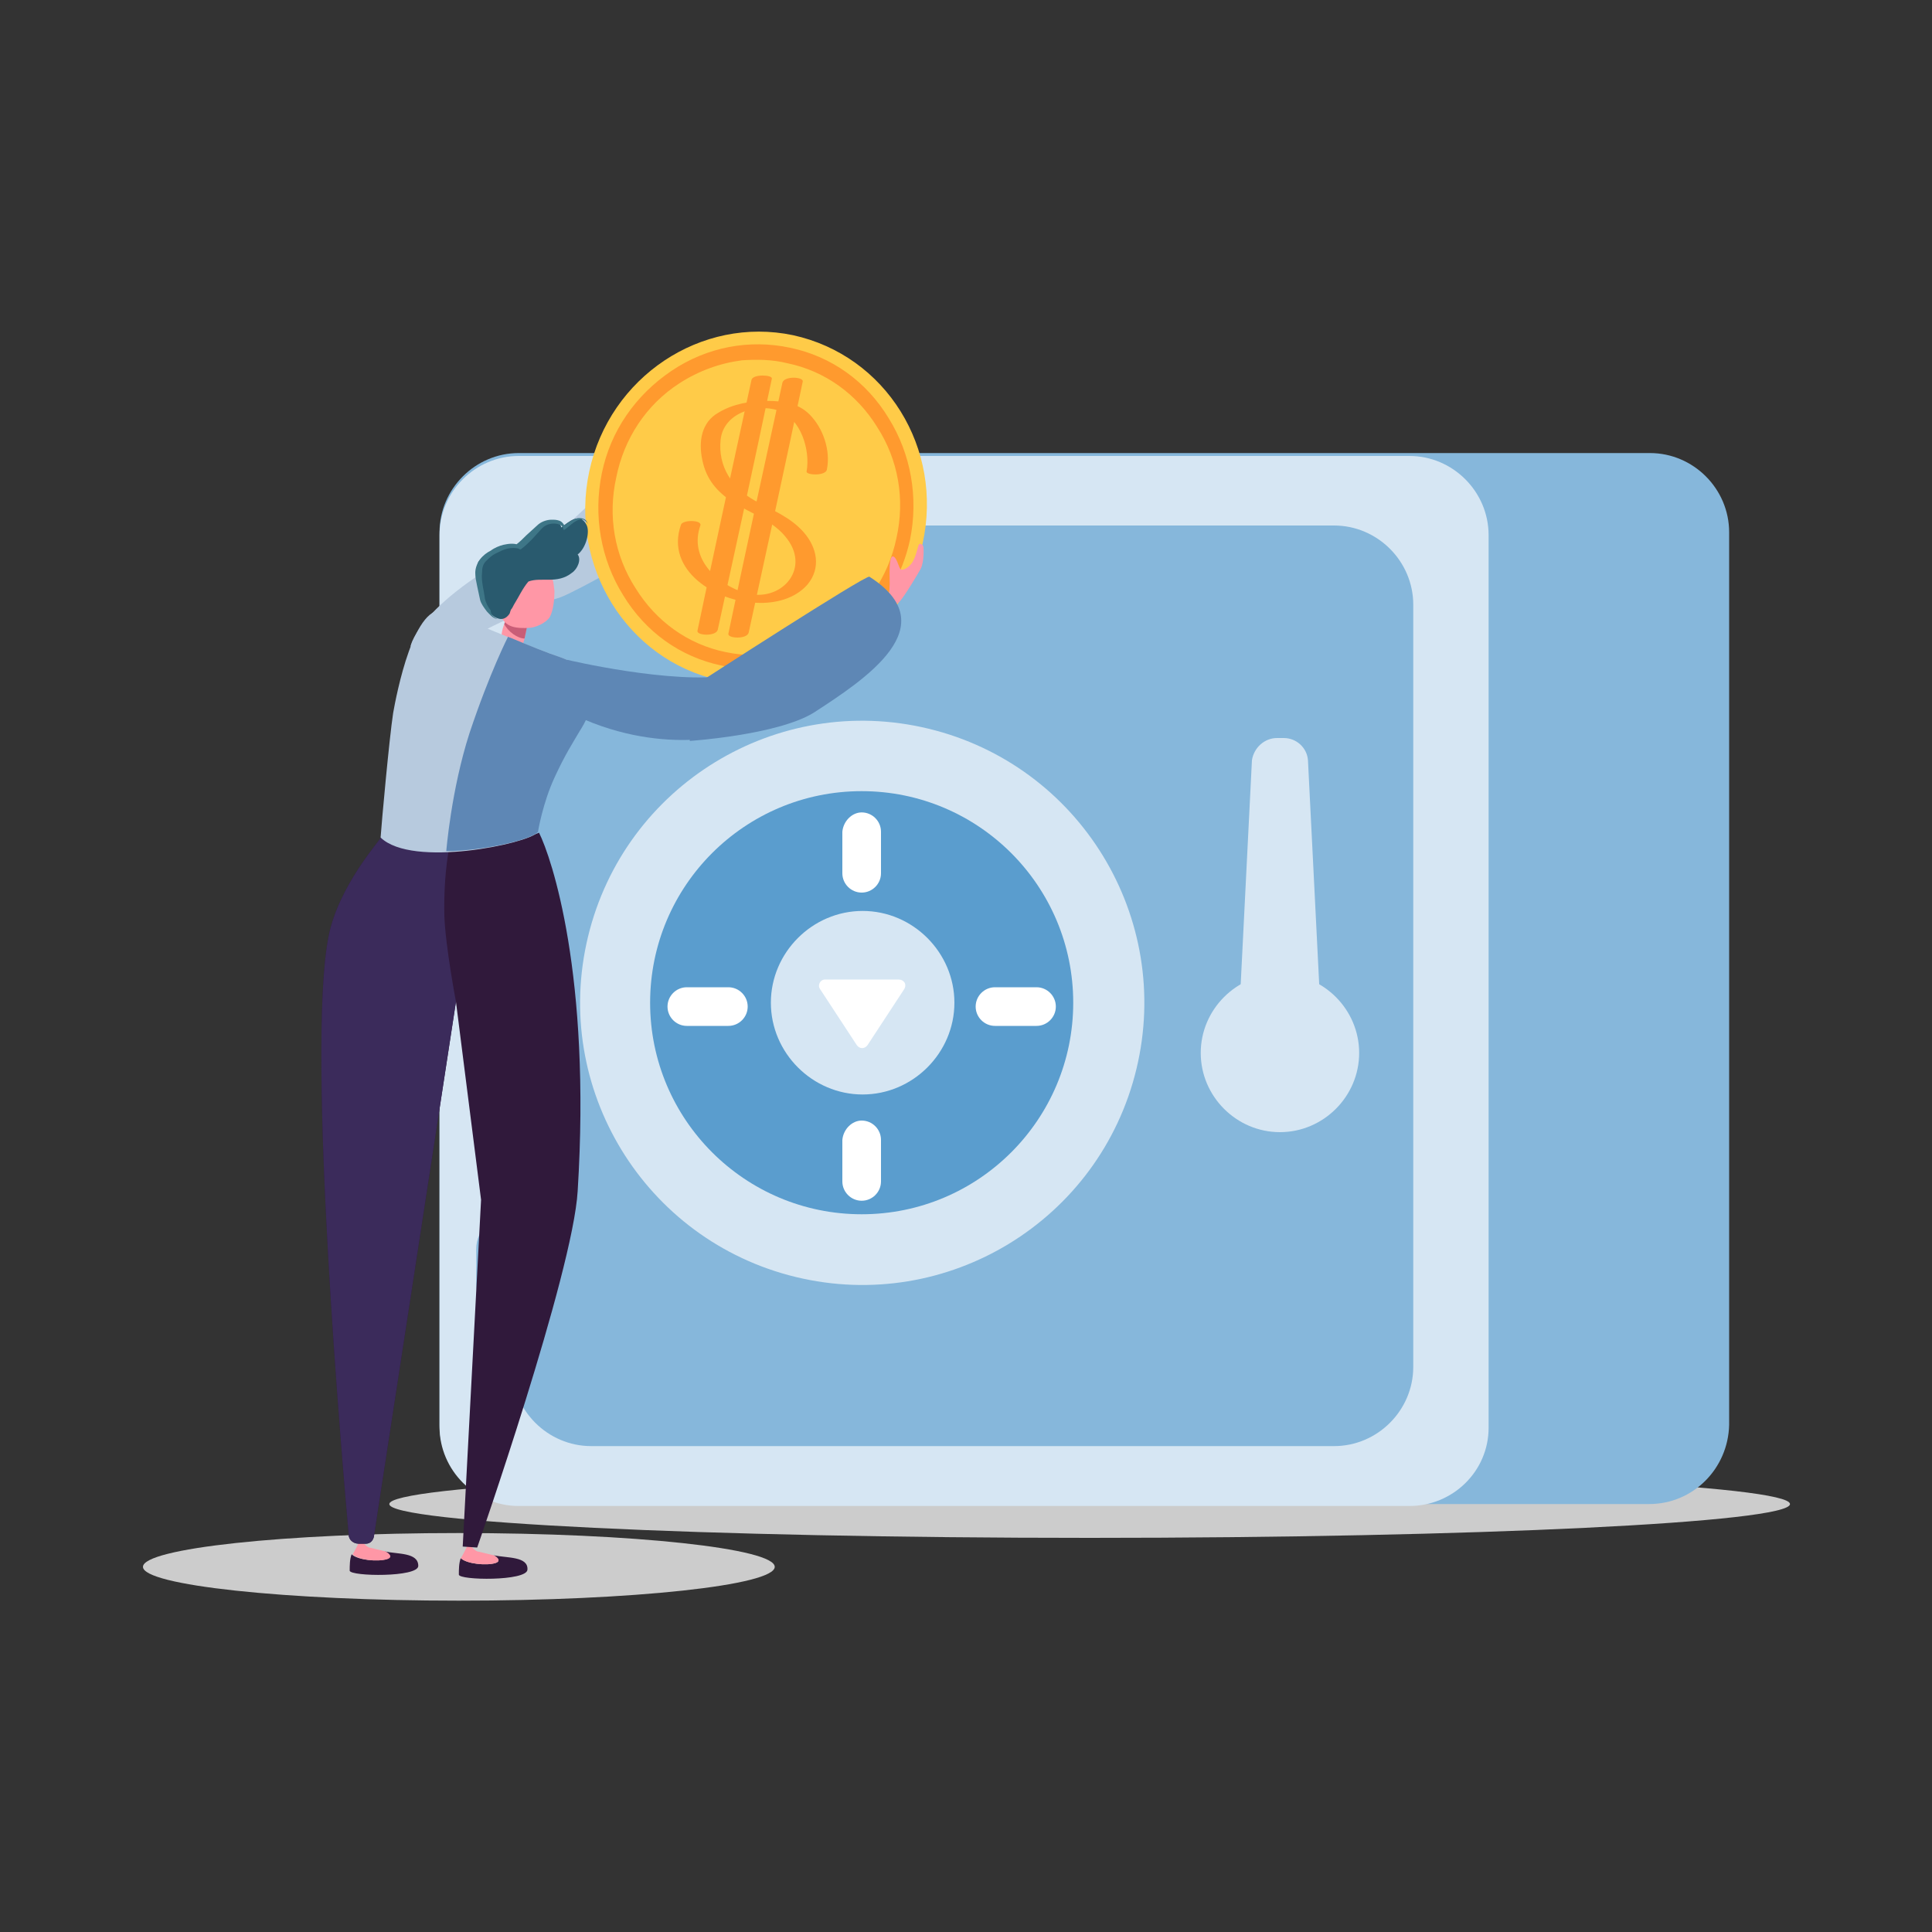 <?xml version="1.0" encoding="utf-8"?>
<!-- Generator: Adobe Illustrator 23.0.6, SVG Export Plug-In . SVG Version: 6.00 Build 0)  -->
<svg version="1.1" xmlns="http://www.w3.org/2000/svg" xmlns:xlink="http://www.w3.org/1999/xlink" x="0px" y="0px"
	 viewBox="0 0 200 200" style="enable-background:new 0 0 200 200;" xml:space="preserve">
<rect x="0" y="0" width="200" height="200" fill="#333333" stroke="none"/>
<style type="text/css">
	.st0{fill:#FFFFFF;}
	.st1{fill:#E0ECF6;}
	.st2{fill:#8DBBDD;}
	.st3{fill:none;stroke:#3184C1;stroke-width:1.362;stroke-linecap:round;stroke-linejoin:round;stroke-miterlimit:10;}
	.st4{fill:#A1C7E3;}
	.st5{fill:none;stroke:#8DBBDD;stroke-width:1.362;stroke-linecap:round;stroke-linejoin:round;stroke-miterlimit:10;}
	.st6{fill:#3184C1;}
	.st7{fill:none;stroke:#0D6EB6;stroke-width:1.224;stroke-linecap:round;stroke-linejoin:round;stroke-miterlimit:10;}
	.st8{fill:none;stroke:#8DBBDD;stroke-width:1.57;stroke-linecap:round;stroke-linejoin:round;stroke-miterlimit:10;}
	.st9{opacity:0.3;}
	.st10{fill:#D6E6F3;}
	.st11{fill:#E9F2F8;}
	.st12{fill:#5A9DCE;}
	.st13{fill:none;stroke:#E9F2F8;stroke-miterlimit:10;}
	.st14{fill:#CCCCCC;}
	.st15{fill:#FF97A8;}
	.st16{fill:#FF5D7B;}
	.st17{fill:#08478E;}
	.st18{fill:#331239;}
	.st19{fill:#3B2B5B;}
	.st20{fill:#380A37;}
	.st21{fill:#B7CADE;}
	.st22{fill:#5E87B5;}
	.st23{fill:#295A6E;}
	.st24{fill:#3E7687;}
	.st25{fill:#F39734;}
	.st26{fill:none;}
	.st27{fill:#EF7F19;}
	.st28{fill:#FDCA49;}
	.st29{fill:#86B7DB;}
	.st30{fill:#FF97A6;}
	.st31{fill:#C95D77;}
	.st32{fill:#30193B;}
	.st33{fill:#FFCB48;}
	.st34{fill:#FF9A2E;}
	.st35{clip-path:url(#SVGID_2_);}
	.st36{fill:#0D6EB6;}
	.st37{clip-path:url(#SVGID_4_);}
	.st38{fill:#EFEFF6;}
	.st39{fill:#EF7F18;}
	.st40{fill:#4071A8;}
	.st41{fill:#0A498F;}
	.st42{fill:#3A7182;}
	.st43{fill:#E6E6E6;}
	.st44{fill:#FF9A19;}
	.st45{fill:#FFCB37;}
	.st46{opacity:0.1;}
	.st47{fill:#30183A;}
	.st48{fill:#F194A5;}
	.st49{fill:#C85D77;}
	.st50{fill:#BA2F7D;}
	.st51{fill:#B12384;}
	.st52{fill:#62BCD6;}
	.st53{fill:#BF7323;}
	.st54{fill:#80CAD5;}
	.st55{fill:#767579;}
	.st56{opacity:0.8;}
	.st57{fill:#9BCBE9;}
	.st58{fill:#3E275C;}
	.st59{fill:#406EB3;}
	.st60{fill:#DDD6FC;}
	.st61{fill:#EEEAFE;}
	.st62{fill:#7F65C1;}
	.st63{fill:none;stroke:#EEEAFE;stroke-width:0.502;stroke-miterlimit:10;}
	.st64{fill:#EAE6FF;}
	.st65{fill:#D4EAF5;}
	.st66{fill:#A9CAE7;}
	.st67{fill:#ABC8E6;}
	.st68{fill:#D1C5FC;}
	.st69{fill:#CBB3FC;}
	.st70{fill:#CEAFF9;}
	.st71{fill:#FFC200;}
	.st72{fill:#E8853A;}
	.st73{fill:#5AC0F9;}
	.st74{fill:#53F9F4;}
	.st75{fill:#BF3904;}
	.st76{fill:#822302;}
	.st77{fill:#7964A8;}
	.st78{fill:#8865C4;}
	.st79{fill:#CCEAF5;}
	.st80{fill:#FFD67C;}
	.st81{fill:url(#SVGID_5_);}
	.st82{fill:url(#SVGID_6_);}
	.st83{fill:url(#SVGID_7_);}
	.st84{fill:url(#SVGID_8_);}
	.st85{fill:url(#SVGID_9_);}
	.st86{fill:url(#SVGID_10_);}
	.st87{fill:url(#SVGID_11_);}
	.st88{fill:#54565A;}
	.st89{fill:#9F79FF;}
	.st90{fill:#F2EEFF;}
	.st91{opacity:0.4;}
	.st92{fill:#E45D79;}
	.st93{fill:#FFE5AE;}
	.st94{fill:#FF97A7;}
	.st95{fill:#82CBEA;}
	.st96{fill:#BFEAF5;}
	.st97{fill:#8FD9ED;}
	.st98{fill:#43225D;}
	.st99{fill:#5C319A;}
	.st100{opacity:0.5;fill:url(#SVGID_12_);}
	.st101{fill:#632678;}
	.st102{fill:none;stroke:#FFFFFF;stroke-width:2;stroke-linecap:round;stroke-linejoin:round;stroke-miterlimit:10;}
	.st103{fill:none;stroke:#EEEAFE;stroke-miterlimit:10;}
	.st104{fill:#F98A8A;}
	.st105{fill:#AACBE8;}
	.st106{fill:#99B4DD;}
	.st107{fill:#6A54AF;}
	.st108{fill:#FD9E38;}
	.st109{fill:#DBCFFD;}
	.st110{fill:#B5B5B5;}
	.st111{fill:#80540A;}
	.st112{fill:#AD7121;}
	.st113{fill:#D5EAF5;}
	.st114{opacity:0.3;fill:#3B2B5B;}
	.st115{fill:#BAA4FF;}
	.st116{fill:#4E3E75;}
	.st117{fill:#D07BB5;}
	.st118{fill:#C14F9D;}
	.st119{fill:none;stroke:#000000;stroke-width:0.75;stroke-linecap:round;stroke-linejoin:round;stroke-miterlimit:10;}
	.st120{fill:#B3B3B3;}
	.st121{fill:#F2F2F2;}
	.st122{fill:#141414;}
	.st123{fill:#A3A3A3;}
	.st124{fill:#474747;}
	.st125{fill:#C7C7C7;}
	.st126{fill:#DBDBDB;}
</style>
<g id="Fondo">
</g>
<g id="Capa_7">
</g>
<g id="Contenido">
</g>
<g id="Footer">
</g>
<g id="Header">
</g>
<g id="Alertas">
</g>
<g id="Capa_2">
	<g>
		<path class="st14" d="M112.8,152.2c-40,0-72.5,1.6-72.5,3.5s32.5,3.5,72.5,3.5s72.5-1.6,72.5-3.5S152.8,152.2,112.8,152.2z"/>
		<g>
			<g>
				<path class="st29" d="M170.7,155.7H53.7c-4.5,0-8.2-3.7-8.2-8.2V55.1c0-4.5,3.7-8.2,8.2-8.2h117.1c4.5,0,8.2,3.7,8.2,8.2v92.4
					C178.9,152,175.3,155.7,170.7,155.7z"/>
			</g>
			<g>
				<path class="st10" d="M145.9,155.9H53.7c-4.5,0-8.2-3.7-8.2-8.2V55.4c0-4.5,3.7-8.2,8.2-8.2h92.2c4.5,0,8.2,3.7,8.2,8.2v92.4
					C154.1,152.3,150.4,155.9,145.9,155.9z"/>
			</g>
			<g>
				<path class="st29" d="M61.2,54.4h76.9c4.5,0,8.2,3.7,8.2,8.2v78.9c0,4.5-3.7,8.2-8.2,8.2H61.2c-4.5,0-8.2-3.7-8.2-8.2V62.6
					C53,58.1,56.7,54.4,61.2,54.4z"/>
			</g>
			<g>
				<path class="st10" d="M124.3,109c0-4.5,3.7-8.2,8.2-8.2c4.5,0,8.2,3.7,8.2,8.2s-3.7,8.2-8.2,8.2
					C128,117.2,124.3,113.5,124.3,109z"/>
			</g>
			<g>
				<path class="st10" d="M132.2,76.4h0.7c1.3,0,2.4,1,2.5,2.3l1.4,27.9c0.1,2.4-1.8,4.5-4.3,4.5l0,0c-2.4,0-4.4-2-4.3-4.5l1.4-27.9
					C129.8,77.4,130.9,76.4,132.2,76.4z"/>
			</g>
			<g>
				
					<ellipse transform="matrix(0.235 -0.972 0.972 0.235 -32.599 166.125)" class="st10" cx="89.2" cy="103.8" rx="29.2" ry="29.2"/>
			</g>
			<g>
				<circle class="st12" cx="89.2" cy="103.8" r="21.9"/>
			</g>
			<g>
				<path class="st10" d="M79.8,103.8c0-5.2,4.3-9.5,9.5-9.5s9.5,4.3,9.5,9.5c0,5.2-4.3,9.5-9.5,9.5S79.8,109,79.8,103.8z"/>
			</g>
			<g>
				<path class="st0" d="M93,101.4h-7.6c-0.5,0-0.8,0.6-0.5,1l3.8,5.8c0.3,0.4,0.8,0.4,1.1,0l3.8-5.8
					C93.9,101.9,93.6,101.4,93,101.4z"/>
			</g>
			<g>
				<g>
					<path class="st0" d="M89.2,116L89.2,116c1.1,0,2,0.9,2,2v4.3c0,1.1-0.9,2-2,2l0,0c-1.1,0-2-0.9-2-2v-4.3
						C87.3,116.9,88.2,116,89.2,116z"/>
				</g>
				<g>
					<path class="st0" d="M89.2,84.1L89.2,84.1c1.1,0,2,0.9,2,2v4.3c0,1.1-0.9,2-2,2l0,0c-1.1,0-2-0.9-2-2v-4.3
						C87.3,85,88.2,84.1,89.2,84.1z"/>
				</g>
			</g>
			<g>
				<g>
					<path class="st0" d="M77.4,104.2L77.4,104.2c0,1.1-0.9,2-2,2h-4.3c-1.1,0-2-0.9-2-2l0,0c0-1.1,0.9-2,2-2h4.3
						C76.5,102.2,77.4,103.1,77.4,104.2z"/>
				</g>
				<g>
					<path class="st0" d="M109.3,104.2L109.3,104.2c0,1.1-0.9,2-2,2H103c-1.1,0-2-0.9-2-2l0,0c0-1.1,0.9-2,2-2h4.3
						C108.4,102.2,109.3,103.1,109.3,104.2z"/>
				</g>
			</g>
			<g>
				<path class="st29" d="M53,125.7L53,125.7v10.9l0,0c-2,0-3.7-1.6-3.7-3.7v-3.6C49.3,127.3,51,125.7,53,125.7z"/>
			</g>
			<g>
				<path class="st29" d="M53,66.2L53,66.2l0,10.9l0,0c-2,0-3.7-1.6-3.7-3.7v-3.6C49.3,67.8,51,66.2,53,66.2z"/>
			</g>
		</g>
		<path class="st14" d="M47.5,158.7c-18.1,0-32.7,1.6-32.7,3.5c0,1.9,14.7,3.5,32.7,3.5c18.1,0,32.7-1.6,32.7-3.5
			C80.2,160.3,65.6,158.7,47.5,158.7z"/>
		<g>
			<g>
				<path class="st21" d="M42.5,66.9c0,0,0.9-5.2,15.3-11.9l2.3,5.8c0,0-10.9,4.4-13,6.3C45,69,42.5,66.9,42.5,66.9z"/>
			</g>
			<g>
				<g>
					<g>
						<path class="st30" d="M54.7,63.5c0,0-0.3,3.1-0.7,3.3c-0.4,0.2-1.6,0.3-2-0.6c-0.4-0.9,1-3.3,1-3.3L54.7,63.5z"/>
					</g>
				</g>
				<g>
					<g>
						<path class="st31" d="M54.3,66.1c-0.7,0-1.7-0.7-2.1-1.5c0.2-0.5,0.3-0.7,0.5-1.1l2,0.7C54.6,64.7,54.4,65.6,54.3,66.1z"/>
					</g>
				</g>
			</g>
			<g>
				<g>
					<g>
						<g>
							<path class="st32" d="M43.3,162.1c0-1.4-2.1-1.2-3.5-1.5c0.4,0.2,0.8,0.6,0.2,0.8c-0.9,0.3-3,0.1-3.6-0.5
								c-0.2,0.5-0.2,1.2-0.2,1.7C36.3,163.2,43.3,163.3,43.3,162.1z"/>
						</g>
					</g>
				</g>
				<g>
					<g>
						<g>
							<path class="st30" d="M40.1,161.4c0.6-0.2,0.2-0.6-0.2-0.8c-0.9-0.2-1.6-0.4-1.7-0.4c-0.4-0.2-0.6-0.5-0.6-0.5l-0.4-0.1
								c0,0-0.6,1.2-0.7,1.3C37.1,161.5,39.1,161.7,40.1,161.4z"/>
						</g>
					</g>
				</g>
			</g>
			<g>
				<g>
					<g>
						<g>
							<path class="st32" d="M54.6,162.5c0.1-1.4-2.1-1.2-3.5-1.5c0.4,0.2,0.8,0.6,0.2,0.8c-0.9,0.3-3,0.1-3.6-0.5
								c-0.2,0.5-0.2,1.2-0.2,1.7C47.5,163.6,54.5,163.7,54.6,162.5z"/>
						</g>
					</g>
				</g>
				<g>
					<g>
						<g>
							<path class="st30" d="M51.3,161.8c0.6-0.2,0.2-0.6-0.2-0.8c-0.9-0.2-1.6-0.4-1.7-0.4c-0.4-0.2-0.6-0.5-0.6-0.5l-0.4-0.1
								c0,0-0.6,1.2-0.7,1.3C48.3,161.9,50.4,162.1,51.3,161.8z"/>
						</g>
					</g>
				</g>
			</g>
			<g>
				<g>
					<g>
						<path class="st32" d="M39.5,86.6c0,0.2-4.5,5.1-5.5,10.4c-2.3,11.9,1.5,55.1,2.1,61.9c0,0.5,0.5,0.9,1,0.9l0.8,0
							c0.4,0,0.7-0.3,0.8-0.7l8.5-55.4l2.6,20.5l-1.9,35.9l1.5,0.1c0,0,9.9-28.4,10.4-36.9c1.4-22.4-2.7-34.5-4-37.1
							C54,87.1,43,88.1,39.5,86.6z"/>
					</g>
				</g>
			</g>
			<g>
				<g>
					<g>
						<path class="st19" d="M39.5,86.6c0,0.2-4.5,5.1-5.5,10.4c-2.3,11.9,1.5,55.1,2.1,61.9c0,0.5,0.5,0.9,1,0.9l0.8,0
							c0.4,0,0.7-0.3,0.8-0.7l8.5-55.4c0,0-1.1-5.8-1.2-8.9c-0.1-4.7,0.6-7.5,0.6-7.5s-0.3,0-0.5,0C43.4,87.4,40.9,87.2,39.5,86.6z"
							/>
					</g>
				</g>
			</g>
			<g>
				<g>
					<path class="st21" d="M73,52.2c0.1,0.4-1.6,1.8-1.9,2.1c-2.5,2-11.4,6.9-13,7.5c-1.3,0.5-3.9,1.1-3.4-2.1
						c0.2-1.2,0.8-2.7,3.7-5.1C63.4,50.2,71.4,41.1,73,52.2z"/>
				</g>
			</g>
			<g>
				<g>
					<path class="st33" d="M95.5,56.3C93.4,66.1,84,72.4,74.4,70.4C64.9,68.3,58.9,58.6,61,48.8c2.1-9.8,11.6-16.1,21.1-14.1
						C91.7,36.8,97.7,46.4,95.5,56.3z"/>
				</g>
				<g>
					<path class="st34" d="M79.9,69.2c-1.7,0.2-3.4,0.1-5.2-0.3c-4.3-0.9-7.9-3.5-10.2-7.3c-2.3-3.7-3.1-8.2-2.2-12.6
						c0.9-4.4,3.5-8.1,7.2-10.6c3.7-2.5,8.1-3.3,12.3-2.4c4.3,0.9,7.9,3.5,10.2,7.3c2.3,3.7,3.1,8.2,2.2,12.6l0,0
						C92.6,63.2,86.7,68.4,79.9,69.2z M76.8,37.3c-2.3,0.3-4.5,1.1-6.5,2.4c-3.4,2.2-5.7,5.7-6.5,9.7c-0.9,4-0.2,8.1,2,11.5
						c2.1,3.4,5.4,5.8,9.3,6.6c8,1.7,16-3.6,17.7-11.8c0.9-4,0.2-8.1-2-11.5c-2.1-3.4-5.4-5.8-9.3-6.6
						C79.9,37.2,78.3,37.2,76.8,37.3z"/>
				</g>
				<g>
					<g>
						<g>
							<path class="st34" d="M85.6,48.6c0.4-2-0.4-4.3-1.8-5.7c-1.2-1.2-2.8-1.4-4.4-1.4c-1.7,0-3.5,0.3-5,1.2c-1.8,1-2.1,3-1.7,4.9
								c0.4,2,1.5,3.3,3.2,4.4c1.9,1.2,4.2,1.9,5.6,3.8c2.4,3.2-0.7,6.6-4.3,5.6c-3-0.9-5.9-3.6-4.7-7c0.2-0.6-1.8-0.6-2-0.1
								c-1.7,4.8,3.7,8,7.8,8.1c1.9,0.1,4-0.4,5.3-1.9c1.4-1.7,1-3.8-0.4-5.4c-1.4-1.6-3.3-2.3-5.1-3.3c-2.3-1.3-3.8-3.5-3.5-6.3
								c0.3-2.7,3.6-3.8,6-3c2.3,0.8,3.3,4.1,2.9,6.3C83.4,49.2,85.5,49.3,85.6,48.6L85.6,48.6z"/>
						</g>
					</g>
					<g>
						<g>
							<path class="st34" d="M77.8,39.3c-1.9,8.7-3.8,17.4-5.6,26c-0.1,0.5,1.9,0.6,2.1-0.1c1.9-8.7,3.8-17.4,5.6-26
								C80,38.8,78,38.7,77.8,39.3L77.8,39.3z"/>
						</g>
					</g>
					<g>
						<g>
							<path class="st34" d="M81,39.6c-1.9,8.7-3.8,17.4-5.6,26c-0.1,0.5,1.9,0.6,2.1-0.1c1.9-8.7,3.8-17.4,5.6-26
								C83.2,39,81.2,38.9,81,39.6L81,39.6z"/>
						</g>
					</g>
				</g>
			</g>
			<g>
				<g>
					<path class="st30" d="M92.3,62.4c0.2,0.1,0.5,0.1,0.7,0c0.5-0.4,2.2-3.3,2.3-3.5c0.4-0.8,0.3-2.2,0.3-2.2s0-0.4-0.4-0.4
						c-0.2,0-0.3,1.4-0.9,2.1c-0.4,0.5-1,0.7-1.1,0.5c-0.2-0.3-0.4-1.3-0.8-1.3c-0.4,0.1-0.3,2-0.3,2.7c0,0,0,1.3-0.2,1.7
						C91.6,62.2,91.9,62.2,92.3,62.4z"/>
				</g>
			</g>
			<g>
				<g>
					<path class="st22" d="M90,59.7c-0.4-0.2-17.7,11-17.7,11l-0.9,6c0,0,9-0.6,12.8-2.9C89.6,70.3,98,64.8,90,59.7z"/>
				</g>
			</g>
			<g>
				<path class="st21" d="M57.9,68c-3.2-1.1-10.7-4.3-11.7-4.7c-3.3-1.3-5.2,8.8-5.5,10.5c-0.4,2.6-1.2,11.4-1.3,12.9
					c3.3,3.2,15.3,0.6,16.2-0.5c0-0.1,0.5-3,1.7-5.6c1.1-2.4,1.9-3.6,2.6-4.8C61.1,74,63.2,69.8,57.9,68z"/>
			</g>
			<g>
				<path class="st22" d="M58.7,68.3c0,0,10.9,2.6,17,1.6l0.5,6c0,0-7.9,2.6-17.4-2.2L58.7,68.3z"/>
			</g>
			<g>
				<g>
					<path class="st30" d="M51.6,63.2c-0.2-0.3-0.2-1.7-0.2-2.8c0-0.9,0.8-1.7,1.7-1.7c1.4,0,3,0.2,3.5,0.4c0.7,0.4,0.7,1.4,0.8,2.1
						c0,0.7-0.1,2-0.5,2.7c-0.4,0.6-1.5,1.1-2.2,1.1C52.7,65.1,52.1,64.6,51.6,63.2z"/>
				</g>
			</g>
			<g>
				<path class="st23" d="M53.5,56.6c0.4-0.3,1.4-1.4,2.2-2.2c0.6-0.6,2.3-0.7,2.4,0.2c0.8-0.6,1.9-1.6,2.6-0.3
					c0.4,0.7,0,2.4-0.9,3.1c0.4,0.5,0,1.5-0.6,1.9c-1.5,1.2-3.2,0.4-4.5,0.9c-0.6,0.7-1,1.6-1.5,2.4c-0.1,0.2-0.2,0.4-0.3,0.5
					c-0.1,0.2-0.1,0.4-0.2,0.5c-0.3,0.4-0.7,0.6-1.2,0.4c-0.7-0.2-1.6-1.5-1.8-2.3c-0.3-1.4-0.6-2.3-0.2-3.5
					C50,57.3,52.5,56,53.5,56.6z"/>
			</g>
			<g>
				<path class="st22" d="M57.9,68c-1.2-0.4-3.2-1.2-5.1-2c-0.1,0-0.2-0.1-0.2-0.1s-1.9,3.7-4,10c-1.9,5.9-2.4,12.2-2.4,12.2
					s0.6,0,0.7,0c4.1-0.2,8.3-1.3,8.8-2c0-0.1,0.5-3,1.7-5.6c1.1-2.4,1.9-3.6,2.6-4.8C61.1,74,63.2,69.8,57.9,68z"/>
			</g>
			<g>
				<path class="st24" d="M51.5,64.1c-0.5-0.1-0.8-0.5-1.1-0.8c-0.3-0.4-0.6-0.8-0.7-1.2c-0.1-0.5-0.2-0.9-0.3-1.4
					c-0.1-0.5-0.2-0.9-0.2-1.4c0-0.5,0.2-1,0.5-1.4c0.3-0.4,0.7-0.7,1.1-0.9c0.4-0.3,0.9-0.5,1.3-0.6c0.5-0.1,1-0.2,1.6,0l-0.3,0
					c0.4-0.3,0.7-0.6,1.1-1l1.1-1c0.4-0.4,1-0.6,1.5-0.6c0.3,0,0.5,0,0.8,0.1c0.3,0.1,0.5,0.4,0.6,0.7l-0.2-0.1
					c0.4-0.3,0.8-0.6,1.3-0.8c0.3-0.1,0.5-0.1,0.8,0c0.3,0.1,0.4,0.4,0.5,0.6c-0.1-0.2-0.3-0.4-0.5-0.5c-0.2-0.1-0.5,0-0.7,0.1
					c-0.4,0.2-0.8,0.6-1.2,0.9c-0.1,0.1-0.2,0-0.2,0c0,0,0,0,0-0.1l0,0c-0.1-0.4-0.6-0.5-1-0.5c-0.5,0-0.9,0.2-1.2,0.5l-1,1.1
					c-0.4,0.4-0.7,0.7-1.1,1c-0.1,0.1-0.2,0.1-0.3,0l0,0c-0.3-0.1-0.8-0.1-1.2,0c-0.4,0.1-0.8,0.3-1.2,0.5c-0.4,0.2-0.7,0.5-1,0.8
					c-0.3,0.3-0.4,0.7-0.4,1.2c-0.1,0.9,0.2,1.8,0.3,2.7c0.1,0.4,0.3,0.8,0.6,1.2C50.8,63.6,51.1,63.9,51.5,64.1z"/>
			</g>
		</g>
	</g>
</g>
</svg>
